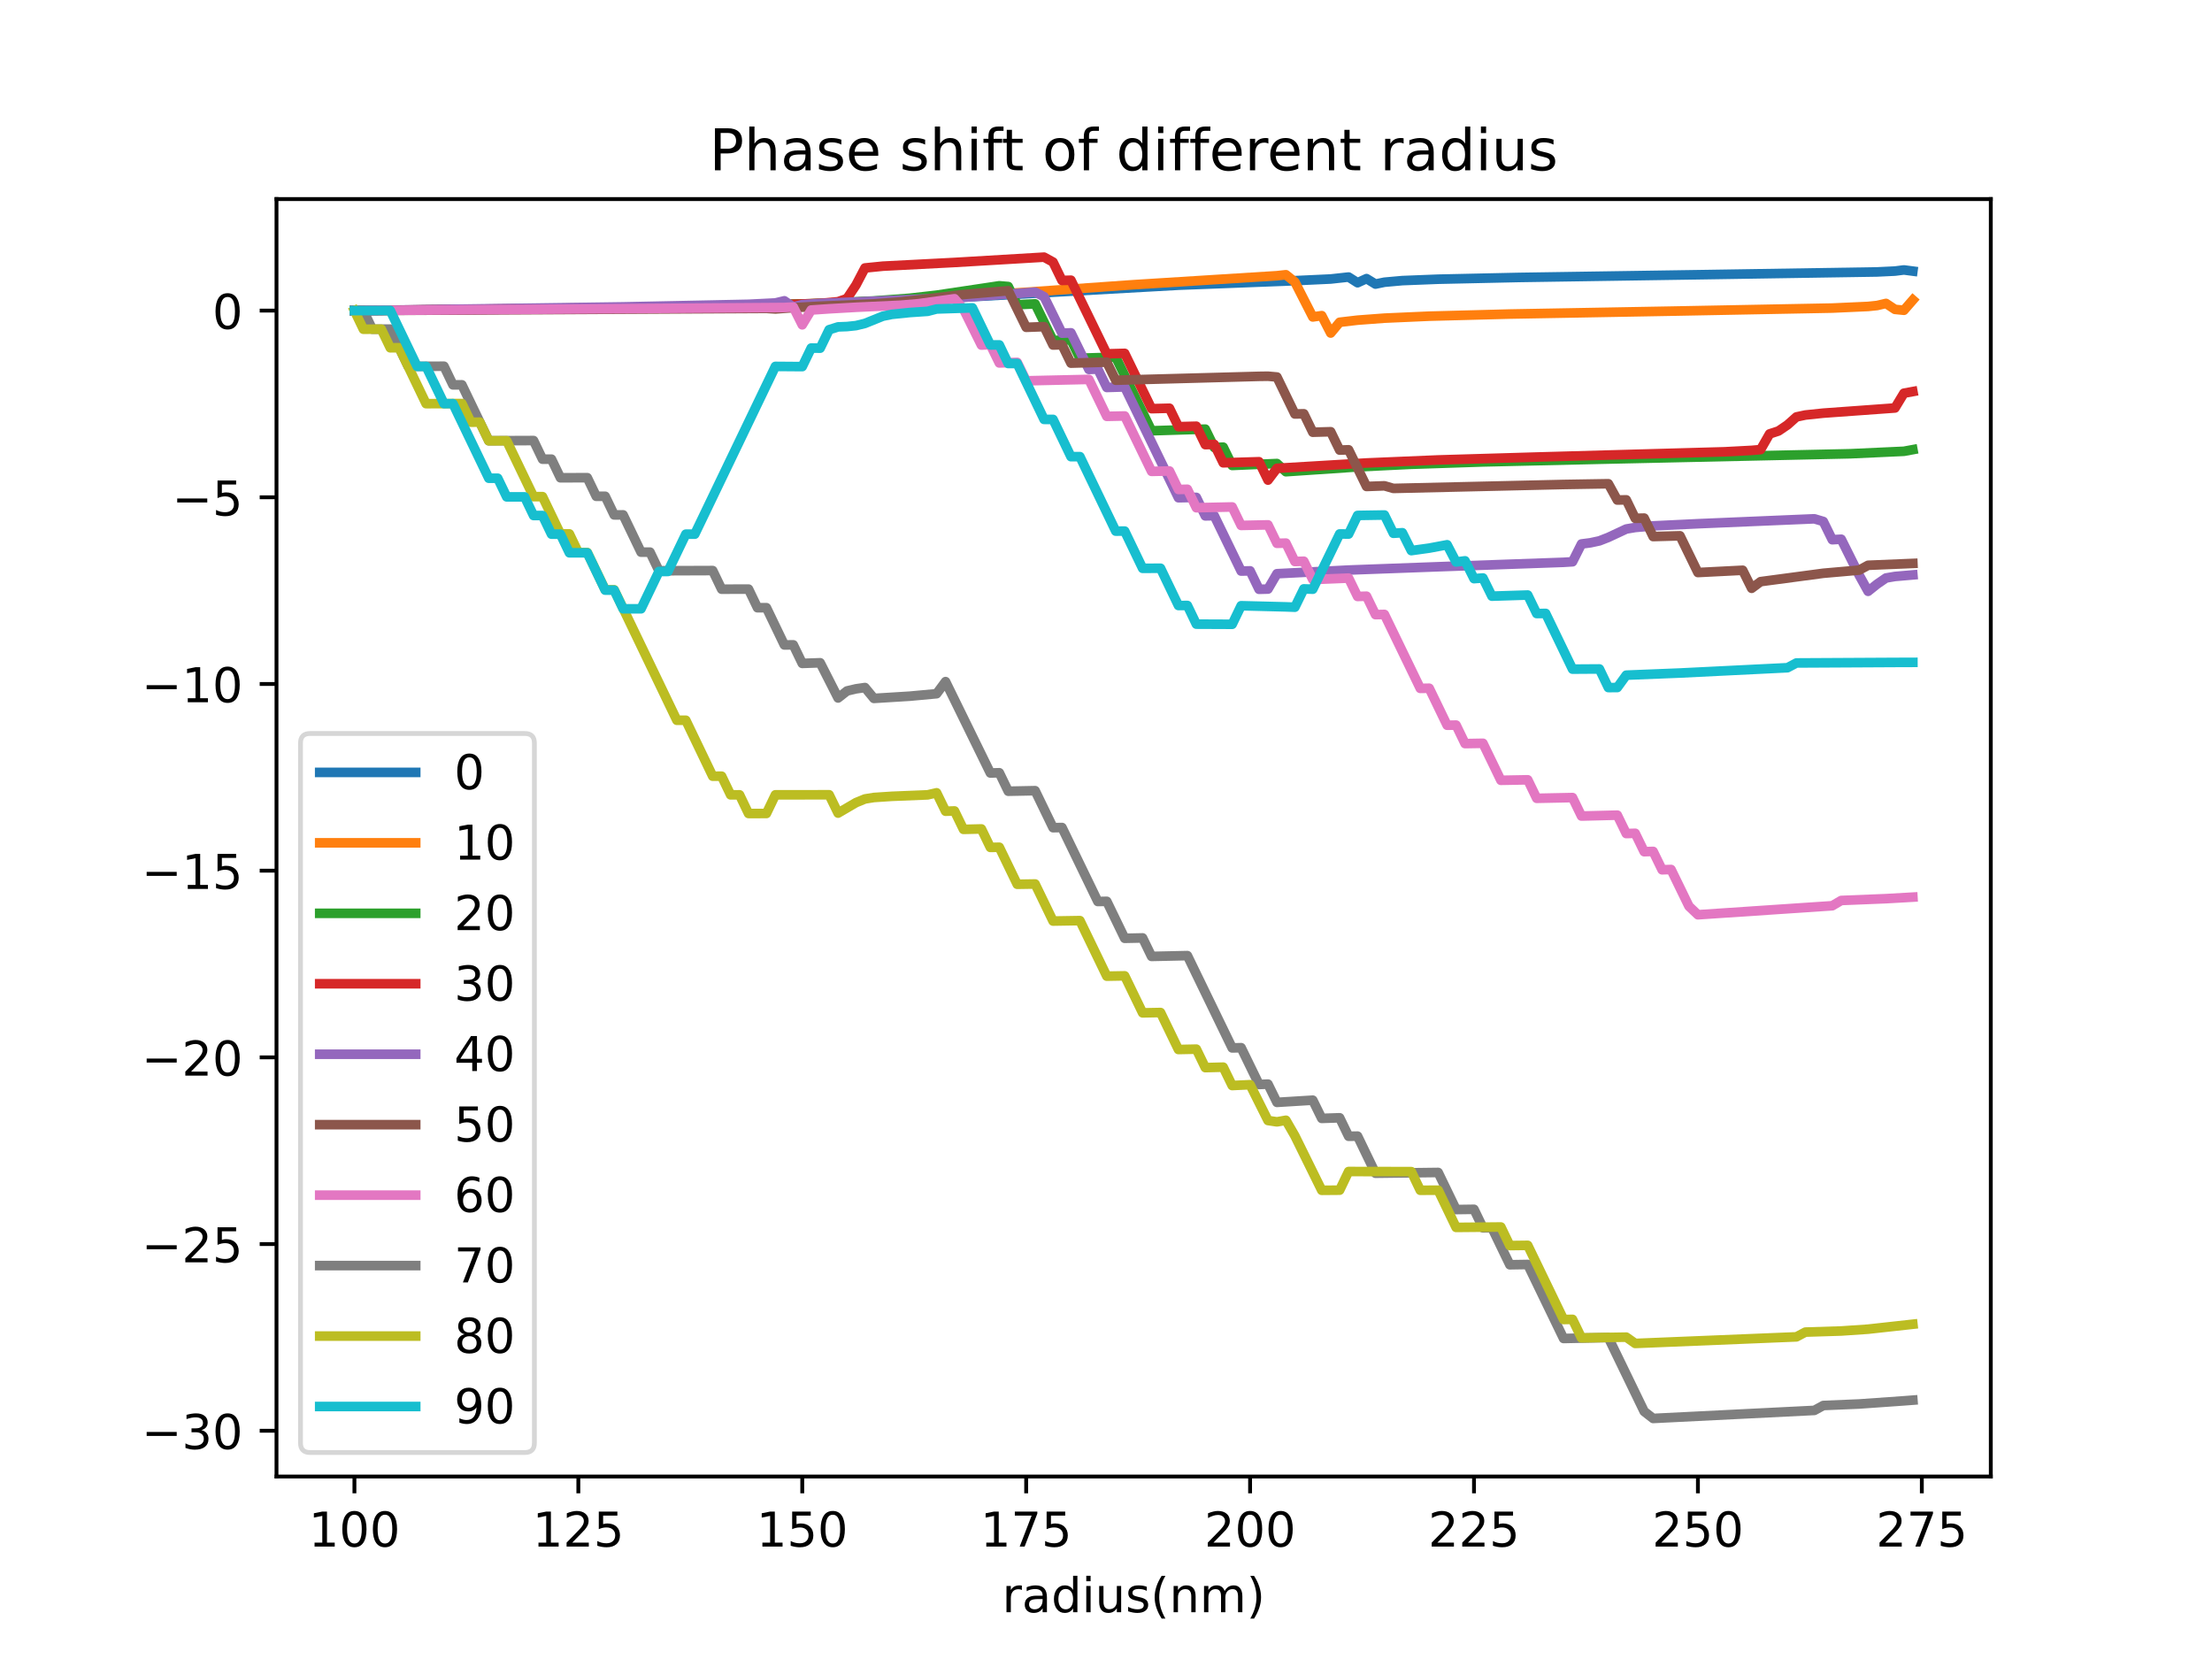 <?xml version="1.0" encoding="utf-8" standalone="no"?>
<!DOCTYPE svg PUBLIC "-//W3C//DTD SVG 1.1//EN"
  "http://www.w3.org/Graphics/SVG/1.1/DTD/svg11.dtd">
<!-- Created with matplotlib (https://matplotlib.org/) -->
<svg height="345.6pt" version="1.1" viewBox="0 0 460.8 345.6" width="460.8pt" xmlns="http://www.w3.org/2000/svg" xmlns:xlink="http://www.w3.org/1999/xlink">
 <defs>
  <style type="text/css">*{stroke-linecap:butt;stroke-linejoin:round;}</style>
 </defs>
 <g id="figure_1">
  <g id="patch_1">
   <path d="M 0 345.6 
L 460.8 345.6 
L 460.8 0 
L 0 0 
z
" style="fill:#ffffff;"/>
  </g>
  <g id="axes_1">
   <g id="patch_2">
    <path d="M 57.6 307.584 
L 414.72 307.584 
L 414.72 41.472 
L 57.6 41.472 
z
" style="fill:#ffffff;"/>
   </g>
   <g id="matplotlib.axis_1">
    <g id="xtick_1">
     <g id="line2d_1">
      <defs>
       <path d="M 0 0 
L 0 3.5 
" id="m584345e422" style="stroke:#000000;stroke-width:0.8;"/>
      </defs>
      <g>
       <use style="stroke:#000000;stroke-width:0.8;" x="73.833" xlink:href="#m584345e422" y="307.584"/>
      </g>
     </g>
     <g id="text_1">
      <!-- 100 -->
      <g transform="translate(64.289 322.182)scale(0.1 -0.1)">
       <defs>
        <path d="M 12.406 8.297 
L 28.516 8.297 
L 28.516 63.922 
L 10.984 60.406 
L 10.984 69.391 
L 28.422 72.906 
L 38.281 72.906 
L 38.281 8.297 
L 54.391 8.297 
L 54.391 0 
L 12.406 0 
z
" id="DejaVuSans-49"/>
        <path d="M 31.781 66.406 
Q 24.172 66.406 20.328 58.906 
Q 16.5 51.422 16.5 36.375 
Q 16.5 21.391 20.328 13.891 
Q 24.172 6.391 31.781 6.391 
Q 39.453 6.391 43.281 13.891 
Q 47.125 21.391 47.125 36.375 
Q 47.125 51.422 43.281 58.906 
Q 39.453 66.406 31.781 66.406 
z
M 31.781 74.219 
Q 44.047 74.219 50.516 64.516 
Q 56.984 54.828 56.984 36.375 
Q 56.984 17.969 50.516 8.266 
Q 44.047 -1.422 31.781 -1.422 
Q 19.531 -1.422 13.062 8.266 
Q 6.594 17.969 6.594 36.375 
Q 6.594 54.828 13.062 64.516 
Q 19.531 74.219 31.781 74.219 
z
" id="DejaVuSans-48"/>
       </defs>
       <use xlink:href="#DejaVuSans-49"/>
       <use x="63.623" xlink:href="#DejaVuSans-48"/>
       <use x="127.246" xlink:href="#DejaVuSans-48"/>
      </g>
     </g>
    </g>
    <g id="xtick_2">
     <g id="line2d_2">
      <g>
       <use style="stroke:#000000;stroke-width:0.8;" x="120.478" xlink:href="#m584345e422" y="307.584"/>
      </g>
     </g>
     <g id="text_2">
      <!-- 125 -->
      <g transform="translate(110.935 322.182)scale(0.1 -0.1)">
       <defs>
        <path d="M 19.188 8.297 
L 53.609 8.297 
L 53.609 0 
L 7.328 0 
L 7.328 8.297 
Q 12.938 14.109 22.625 23.891 
Q 32.328 33.688 34.812 36.531 
Q 39.547 41.844 41.422 45.531 
Q 43.312 49.219 43.312 52.781 
Q 43.312 58.594 39.234 62.25 
Q 35.156 65.922 28.609 65.922 
Q 23.969 65.922 18.812 64.312 
Q 13.672 62.703 7.812 59.422 
L 7.812 69.391 
Q 13.766 71.781 18.938 73 
Q 24.125 74.219 28.422 74.219 
Q 39.75 74.219 46.484 68.547 
Q 53.219 62.891 53.219 53.422 
Q 53.219 48.922 51.531 44.891 
Q 49.859 40.875 45.406 35.406 
Q 44.188 33.984 37.641 27.219 
Q 31.109 20.453 19.188 8.297 
z
" id="DejaVuSans-50"/>
        <path d="M 10.797 72.906 
L 49.516 72.906 
L 49.516 64.594 
L 19.828 64.594 
L 19.828 46.734 
Q 21.969 47.469 24.109 47.828 
Q 26.266 48.188 28.422 48.188 
Q 40.625 48.188 47.75 41.5 
Q 54.891 34.812 54.891 23.391 
Q 54.891 11.625 47.562 5.094 
Q 40.234 -1.422 26.906 -1.422 
Q 22.312 -1.422 17.547 -0.641 
Q 12.797 0.141 7.719 1.703 
L 7.719 11.625 
Q 12.109 9.234 16.797 8.062 
Q 21.484 6.891 26.703 6.891 
Q 35.156 6.891 40.078 11.328 
Q 45.016 15.766 45.016 23.391 
Q 45.016 31 40.078 35.438 
Q 35.156 39.891 26.703 39.891 
Q 22.75 39.891 18.812 39.016 
Q 14.891 38.141 10.797 36.281 
z
" id="DejaVuSans-53"/>
       </defs>
       <use xlink:href="#DejaVuSans-49"/>
       <use x="63.623" xlink:href="#DejaVuSans-50"/>
       <use x="127.246" xlink:href="#DejaVuSans-53"/>
      </g>
     </g>
    </g>
    <g id="xtick_3">
     <g id="line2d_3">
      <g>
       <use style="stroke:#000000;stroke-width:0.8;" x="167.124" xlink:href="#m584345e422" y="307.584"/>
      </g>
     </g>
     <g id="text_3">
      <!-- 150 -->
      <g transform="translate(157.581 322.182)scale(0.1 -0.1)">
       <use xlink:href="#DejaVuSans-49"/>
       <use x="63.623" xlink:href="#DejaVuSans-53"/>
       <use x="127.246" xlink:href="#DejaVuSans-48"/>
      </g>
     </g>
    </g>
    <g id="xtick_4">
     <g id="line2d_4">
      <g>
       <use style="stroke:#000000;stroke-width:0.8;" x="213.77" xlink:href="#m584345e422" y="307.584"/>
      </g>
     </g>
     <g id="text_4">
      <!-- 175 -->
      <g transform="translate(204.226 322.182)scale(0.1 -0.1)">
       <defs>
        <path d="M 8.203 72.906 
L 55.078 72.906 
L 55.078 68.703 
L 28.609 0 
L 18.312 0 
L 43.219 64.594 
L 8.203 64.594 
z
" id="DejaVuSans-55"/>
       </defs>
       <use xlink:href="#DejaVuSans-49"/>
       <use x="63.623" xlink:href="#DejaVuSans-55"/>
       <use x="127.246" xlink:href="#DejaVuSans-53"/>
      </g>
     </g>
    </g>
    <g id="xtick_5">
     <g id="line2d_5">
      <g>
       <use style="stroke:#000000;stroke-width:0.8;" x="260.416" xlink:href="#m584345e422" y="307.584"/>
      </g>
     </g>
     <g id="text_5">
      <!-- 200 -->
      <g transform="translate(250.872 322.182)scale(0.1 -0.1)">
       <use xlink:href="#DejaVuSans-50"/>
       <use x="63.623" xlink:href="#DejaVuSans-48"/>
       <use x="127.246" xlink:href="#DejaVuSans-48"/>
      </g>
     </g>
    </g>
    <g id="xtick_6">
     <g id="line2d_6">
      <g>
       <use style="stroke:#000000;stroke-width:0.8;" x="307.062" xlink:href="#m584345e422" y="307.584"/>
      </g>
     </g>
     <g id="text_6">
      <!-- 225 -->
      <g transform="translate(297.518 322.182)scale(0.1 -0.1)">
       <use xlink:href="#DejaVuSans-50"/>
       <use x="63.623" xlink:href="#DejaVuSans-50"/>
       <use x="127.246" xlink:href="#DejaVuSans-53"/>
      </g>
     </g>
    </g>
    <g id="xtick_7">
     <g id="line2d_7">
      <g>
       <use style="stroke:#000000;stroke-width:0.8;" x="353.707" xlink:href="#m584345e422" y="307.584"/>
      </g>
     </g>
     <g id="text_7">
      <!-- 250 -->
      <g transform="translate(344.164 322.182)scale(0.1 -0.1)">
       <use xlink:href="#DejaVuSans-50"/>
       <use x="63.623" xlink:href="#DejaVuSans-53"/>
       <use x="127.246" xlink:href="#DejaVuSans-48"/>
      </g>
     </g>
    </g>
    <g id="xtick_8">
     <g id="line2d_8">
      <g>
       <use style="stroke:#000000;stroke-width:0.8;" x="400.353" xlink:href="#m584345e422" y="307.584"/>
      </g>
     </g>
     <g id="text_8">
      <!-- 275 -->
      <g transform="translate(390.809 322.182)scale(0.1 -0.1)">
       <use xlink:href="#DejaVuSans-50"/>
       <use x="63.623" xlink:href="#DejaVuSans-55"/>
       <use x="127.246" xlink:href="#DejaVuSans-53"/>
      </g>
     </g>
    </g>
    <g id="text_9">
     <!-- radius(nm) -->
     <g transform="translate(208.763 335.861)scale(0.1 -0.1)">
      <defs>
       <path d="M 41.109 46.297 
Q 39.594 47.172 37.812 47.578 
Q 36.031 48 33.891 48 
Q 26.266 48 22.188 43.047 
Q 18.109 38.094 18.109 28.812 
L 18.109 0 
L 9.078 0 
L 9.078 54.688 
L 18.109 54.688 
L 18.109 46.188 
Q 20.953 51.172 25.484 53.578 
Q 30.031 56 36.531 56 
Q 37.453 56 38.578 55.875 
Q 39.703 55.766 41.062 55.516 
z
" id="DejaVuSans-114"/>
       <path d="M 34.281 27.484 
Q 23.391 27.484 19.188 25 
Q 14.984 22.516 14.984 16.5 
Q 14.984 11.719 18.141 8.906 
Q 21.297 6.109 26.703 6.109 
Q 34.188 6.109 38.703 11.406 
Q 43.219 16.703 43.219 25.484 
L 43.219 27.484 
z
M 52.203 31.203 
L 52.203 0 
L 43.219 0 
L 43.219 8.297 
Q 40.141 3.328 35.547 0.953 
Q 30.953 -1.422 24.312 -1.422 
Q 15.922 -1.422 10.953 3.297 
Q 6 8.016 6 15.922 
Q 6 25.141 12.172 29.828 
Q 18.359 34.516 30.609 34.516 
L 43.219 34.516 
L 43.219 35.406 
Q 43.219 41.609 39.141 45 
Q 35.062 48.391 27.688 48.391 
Q 23 48.391 18.547 47.266 
Q 14.109 46.141 10.016 43.891 
L 10.016 52.203 
Q 14.938 54.109 19.578 55.047 
Q 24.219 56 28.609 56 
Q 40.484 56 46.344 49.844 
Q 52.203 43.703 52.203 31.203 
z
" id="DejaVuSans-97"/>
       <path d="M 45.406 46.391 
L 45.406 75.984 
L 54.391 75.984 
L 54.391 0 
L 45.406 0 
L 45.406 8.203 
Q 42.578 3.328 38.25 0.953 
Q 33.938 -1.422 27.875 -1.422 
Q 17.969 -1.422 11.734 6.484 
Q 5.516 14.406 5.516 27.297 
Q 5.516 40.188 11.734 48.094 
Q 17.969 56 27.875 56 
Q 33.938 56 38.25 53.625 
Q 42.578 51.266 45.406 46.391 
z
M 14.797 27.297 
Q 14.797 17.391 18.875 11.75 
Q 22.953 6.109 30.078 6.109 
Q 37.203 6.109 41.297 11.75 
Q 45.406 17.391 45.406 27.297 
Q 45.406 37.203 41.297 42.844 
Q 37.203 48.484 30.078 48.484 
Q 22.953 48.484 18.875 42.844 
Q 14.797 37.203 14.797 27.297 
z
" id="DejaVuSans-100"/>
       <path d="M 9.422 54.688 
L 18.406 54.688 
L 18.406 0 
L 9.422 0 
z
M 9.422 75.984 
L 18.406 75.984 
L 18.406 64.594 
L 9.422 64.594 
z
" id="DejaVuSans-105"/>
       <path d="M 8.5 21.578 
L 8.5 54.688 
L 17.484 54.688 
L 17.484 21.922 
Q 17.484 14.156 20.5 10.266 
Q 23.531 6.391 29.594 6.391 
Q 36.859 6.391 41.078 11.031 
Q 45.312 15.672 45.312 23.688 
L 45.312 54.688 
L 54.297 54.688 
L 54.297 0 
L 45.312 0 
L 45.312 8.406 
Q 42.047 3.422 37.719 1 
Q 33.406 -1.422 27.688 -1.422 
Q 18.266 -1.422 13.375 4.438 
Q 8.5 10.297 8.5 21.578 
z
M 31.109 56 
z
" id="DejaVuSans-117"/>
       <path d="M 44.281 53.078 
L 44.281 44.578 
Q 40.484 46.531 36.375 47.5 
Q 32.281 48.484 27.875 48.484 
Q 21.188 48.484 17.844 46.438 
Q 14.5 44.391 14.5 40.281 
Q 14.5 37.156 16.891 35.375 
Q 19.281 33.594 26.516 31.984 
L 29.594 31.297 
Q 39.156 29.25 43.188 25.516 
Q 47.219 21.781 47.219 15.094 
Q 47.219 7.469 41.188 3.016 
Q 35.156 -1.422 24.609 -1.422 
Q 20.219 -1.422 15.453 -0.562 
Q 10.688 0.297 5.422 2 
L 5.422 11.281 
Q 10.406 8.688 15.234 7.391 
Q 20.062 6.109 24.812 6.109 
Q 31.156 6.109 34.562 8.281 
Q 37.984 10.453 37.984 14.406 
Q 37.984 18.062 35.516 20.016 
Q 33.062 21.969 24.703 23.781 
L 21.578 24.516 
Q 13.234 26.266 9.516 29.906 
Q 5.812 33.547 5.812 39.891 
Q 5.812 47.609 11.281 51.797 
Q 16.75 56 26.812 56 
Q 31.781 56 36.172 55.266 
Q 40.578 54.547 44.281 53.078 
z
" id="DejaVuSans-115"/>
       <path d="M 31 75.875 
Q 24.469 64.656 21.281 53.656 
Q 18.109 42.672 18.109 31.391 
Q 18.109 20.125 21.312 9.062 
Q 24.516 -2 31 -13.188 
L 23.188 -13.188 
Q 15.875 -1.703 12.234 9.375 
Q 8.594 20.453 8.594 31.391 
Q 8.594 42.281 12.203 53.312 
Q 15.828 64.359 23.188 75.875 
z
" id="DejaVuSans-40"/>
       <path d="M 54.891 33.016 
L 54.891 0 
L 45.906 0 
L 45.906 32.719 
Q 45.906 40.484 42.875 44.328 
Q 39.844 48.188 33.797 48.188 
Q 26.516 48.188 22.312 43.547 
Q 18.109 38.922 18.109 30.906 
L 18.109 0 
L 9.078 0 
L 9.078 54.688 
L 18.109 54.688 
L 18.109 46.188 
Q 21.344 51.125 25.703 53.562 
Q 30.078 56 35.797 56 
Q 45.219 56 50.047 50.172 
Q 54.891 44.344 54.891 33.016 
z
" id="DejaVuSans-110"/>
       <path d="M 52 44.188 
Q 55.375 50.25 60.062 53.125 
Q 64.75 56 71.094 56 
Q 79.641 56 84.281 50.016 
Q 88.922 44.047 88.922 33.016 
L 88.922 0 
L 79.891 0 
L 79.891 32.719 
Q 79.891 40.578 77.094 44.375 
Q 74.312 48.188 68.609 48.188 
Q 61.625 48.188 57.562 43.547 
Q 53.516 38.922 53.516 30.906 
L 53.516 0 
L 44.484 0 
L 44.484 32.719 
Q 44.484 40.625 41.703 44.406 
Q 38.922 48.188 33.109 48.188 
Q 26.219 48.188 22.156 43.531 
Q 18.109 38.875 18.109 30.906 
L 18.109 0 
L 9.078 0 
L 9.078 54.688 
L 18.109 54.688 
L 18.109 46.188 
Q 21.188 51.219 25.484 53.609 
Q 29.781 56 35.688 56 
Q 41.656 56 45.828 52.969 
Q 50 49.953 52 44.188 
z
" id="DejaVuSans-109"/>
       <path d="M 8.016 75.875 
L 15.828 75.875 
Q 23.141 64.359 26.781 53.312 
Q 30.422 42.281 30.422 31.391 
Q 30.422 20.453 26.781 9.375 
Q 23.141 -1.703 15.828 -13.188 
L 8.016 -13.188 
Q 14.5 -2 17.703 9.062 
Q 20.906 20.125 20.906 31.391 
Q 20.906 42.672 17.703 53.656 
Q 14.5 64.656 8.016 75.875 
z
" id="DejaVuSans-41"/>
      </defs>
      <use xlink:href="#DejaVuSans-114"/>
      <use x="41.113" xlink:href="#DejaVuSans-97"/>
      <use x="102.393" xlink:href="#DejaVuSans-100"/>
      <use x="165.869" xlink:href="#DejaVuSans-105"/>
      <use x="193.652" xlink:href="#DejaVuSans-117"/>
      <use x="257.031" xlink:href="#DejaVuSans-115"/>
      <use x="309.131" xlink:href="#DejaVuSans-40"/>
      <use x="348.145" xlink:href="#DejaVuSans-110"/>
      <use x="411.523" xlink:href="#DejaVuSans-109"/>
      <use x="508.936" xlink:href="#DejaVuSans-41"/>
     </g>
    </g>
   </g>
   <g id="matplotlib.axis_2">
    <g id="ytick_1">
     <g id="line2d_9">
      <defs>
       <path d="M 0 0 
L -3.5 0 
" id="ma5a19af239" style="stroke:#000000;stroke-width:0.8;"/>
      </defs>
      <g>
       <use style="stroke:#000000;stroke-width:0.8;" x="57.6" xlink:href="#ma5a19af239" y="298.052"/>
      </g>
     </g>
     <g id="text_10">
      <!-- −30 -->
      <g transform="translate(29.495 301.851)scale(0.1 -0.1)">
       <defs>
        <path d="M 10.594 35.5 
L 73.188 35.5 
L 73.188 27.203 
L 10.594 27.203 
z
" id="DejaVuSans-8722"/>
        <path d="M 40.578 39.312 
Q 47.656 37.797 51.625 33 
Q 55.609 28.219 55.609 21.188 
Q 55.609 10.406 48.188 4.484 
Q 40.766 -1.422 27.094 -1.422 
Q 22.516 -1.422 17.656 -0.516 
Q 12.797 0.391 7.625 2.203 
L 7.625 11.719 
Q 11.719 9.328 16.594 8.109 
Q 21.484 6.891 26.812 6.891 
Q 36.078 6.891 40.938 10.547 
Q 45.797 14.203 45.797 21.188 
Q 45.797 27.641 41.281 31.266 
Q 36.766 34.906 28.719 34.906 
L 20.219 34.906 
L 20.219 43.016 
L 29.109 43.016 
Q 36.375 43.016 40.234 45.922 
Q 44.094 48.828 44.094 54.297 
Q 44.094 59.906 40.109 62.906 
Q 36.141 65.922 28.719 65.922 
Q 24.656 65.922 20.016 65.031 
Q 15.375 64.156 9.812 62.312 
L 9.812 71.094 
Q 15.438 72.656 20.344 73.438 
Q 25.25 74.219 29.594 74.219 
Q 40.828 74.219 47.359 69.109 
Q 53.906 64.016 53.906 55.328 
Q 53.906 49.266 50.438 45.094 
Q 46.969 40.922 40.578 39.312 
z
" id="DejaVuSans-51"/>
       </defs>
       <use xlink:href="#DejaVuSans-8722"/>
       <use x="83.789" xlink:href="#DejaVuSans-51"/>
       <use x="147.412" xlink:href="#DejaVuSans-48"/>
      </g>
     </g>
    </g>
    <g id="ytick_2">
     <g id="line2d_10">
      <g>
       <use style="stroke:#000000;stroke-width:0.8;" x="57.6" xlink:href="#ma5a19af239" y="259.161"/>
      </g>
     </g>
     <g id="text_11">
      <!-- −25 -->
      <g transform="translate(29.495 262.96)scale(0.1 -0.1)">
       <use xlink:href="#DejaVuSans-8722"/>
       <use x="83.789" xlink:href="#DejaVuSans-50"/>
       <use x="147.412" xlink:href="#DejaVuSans-53"/>
      </g>
     </g>
    </g>
    <g id="ytick_3">
     <g id="line2d_11">
      <g>
       <use style="stroke:#000000;stroke-width:0.8;" x="57.6" xlink:href="#ma5a19af239" y="220.269"/>
      </g>
     </g>
     <g id="text_12">
      <!-- −20 -->
      <g transform="translate(29.495 224.068)scale(0.1 -0.1)">
       <use xlink:href="#DejaVuSans-8722"/>
       <use x="83.789" xlink:href="#DejaVuSans-50"/>
       <use x="147.412" xlink:href="#DejaVuSans-48"/>
      </g>
     </g>
    </g>
    <g id="ytick_4">
     <g id="line2d_12">
      <g>
       <use style="stroke:#000000;stroke-width:0.8;" x="57.6" xlink:href="#ma5a19af239" y="181.378"/>
      </g>
     </g>
     <g id="text_13">
      <!-- −15 -->
      <g transform="translate(29.495 185.177)scale(0.1 -0.1)">
       <use xlink:href="#DejaVuSans-8722"/>
       <use x="83.789" xlink:href="#DejaVuSans-49"/>
       <use x="147.412" xlink:href="#DejaVuSans-53"/>
      </g>
     </g>
    </g>
    <g id="ytick_5">
     <g id="line2d_13">
      <g>
       <use style="stroke:#000000;stroke-width:0.8;" x="57.6" xlink:href="#ma5a19af239" y="142.486"/>
      </g>
     </g>
     <g id="text_14">
      <!-- −10 -->
      <g transform="translate(29.495 146.286)scale(0.1 -0.1)">
       <use xlink:href="#DejaVuSans-8722"/>
       <use x="83.789" xlink:href="#DejaVuSans-49"/>
       <use x="147.412" xlink:href="#DejaVuSans-48"/>
      </g>
     </g>
    </g>
    <g id="ytick_6">
     <g id="line2d_14">
      <g>
       <use style="stroke:#000000;stroke-width:0.8;" x="57.6" xlink:href="#ma5a19af239" y="103.595"/>
      </g>
     </g>
     <g id="text_15">
      <!-- −5 -->
      <g transform="translate(35.858 107.394)scale(0.1 -0.1)">
       <use xlink:href="#DejaVuSans-8722"/>
       <use x="83.789" xlink:href="#DejaVuSans-53"/>
      </g>
     </g>
    </g>
    <g id="ytick_7">
     <g id="line2d_15">
      <g>
       <use style="stroke:#000000;stroke-width:0.8;" x="57.6" xlink:href="#ma5a19af239" y="64.704"/>
      </g>
     </g>
     <g id="text_16">
      <!-- 0 -->
      <g transform="translate(44.237 68.503)scale(0.1 -0.1)">
       <use xlink:href="#DejaVuSans-48"/>
      </g>
     </g>
    </g>
   </g>
   <g id="line2d_16">
    <path clip-path="url(#p2e8da76560)" d="M 73.833 64.704 
L 114.881 64.339 
L 146.6 63.848 
L 168.99 63.294 
L 185.783 62.67 
L 202.575 61.809 
L 245.489 59.413 
L 267.879 58.555 
L 277.208 58.121 
L 280.94 57.712 
L 282.806 58.901 
L 284.672 58.04 
L 286.537 59.179 
L 288.403 58.79 
L 292.135 58.456 
L 299.598 58.163 
L 316.391 57.797 
L 355.573 57.205 
L 391.024 56.649 
L 394.756 56.47 
L 396.621 56.234 
L 398.487 56.479 
L 398.487 56.479 
" style="fill:none;stroke:#1f77b4;stroke-linecap:square;stroke-width:2;"/>
   </g>
   <g id="line2d_17">
    <path clip-path="url(#p2e8da76560)" d="M 73.833 64.704 
L 114.881 64.335 
L 146.6 63.847 
L 168.99 63.289 
L 183.917 62.719 
L 196.978 62.027 
L 211.904 61.01 
L 236.16 59.306 
L 266.013 57.437 
L 267.879 57.233 
L 269.745 58.735 
L 273.477 66.026 
L 275.342 65.751 
L 277.208 69.38 
L 279.074 67.132 
L 282.806 66.696 
L 288.403 66.277 
L 297.732 65.865 
L 314.525 65.421 
L 348.11 64.817 
L 381.695 64.177 
L 389.158 63.839 
L 391.024 63.646 
L 392.89 63.209 
L 394.756 64.449 
L 396.621 64.633 
L 398.487 62.492 
L 398.487 62.492 
" style="fill:none;stroke:#ff7f0e;stroke-linecap:square;stroke-width:2;"/>
   </g>
   <g id="line2d_18">
    <path clip-path="url(#p2e8da76560)" d="M 73.833 64.704 
L 120.478 64.248 
L 152.198 63.732 
L 170.856 63.213 
L 182.051 62.688 
L 189.514 62.127 
L 195.112 61.488 
L 208.173 59.534 
L 210.038 59.69 
L 211.904 63.474 
L 215.636 63.296 
L 219.368 70.925 
L 223.099 70.794 
L 224.965 74.622 
L 232.428 74.397 
L 239.892 89.74 
L 251.087 89.394 
L 252.952 93.218 
L 254.818 93.15 
L 256.684 96.967 
L 266.013 96.561 
L 267.879 98.268 
L 282.806 97.259 
L 294.001 96.718 
L 308.927 96.225 
L 333.183 95.67 
L 385.426 94.525 
L 396.621 94.011 
L 398.487 93.667 
L 398.487 93.667 
" style="fill:none;stroke:#2ca02c;stroke-linecap:square;stroke-width:2;"/>
   </g>
   <g id="line2d_19">
    <path clip-path="url(#p2e8da76560)" d="M 73.833 64.704 
L 129.808 64.074 
L 159.661 63.562 
L 170.856 63.194 
L 174.588 62.847 
L 176.453 62.189 
L 178.319 59.38 
L 180.185 55.822 
L 183.917 55.448 
L 198.843 54.676 
L 217.502 53.568 
L 219.368 54.595 
L 221.233 58.426 
L 223.099 58.369 
L 230.563 73.71 
L 234.294 73.61 
L 239.892 85.135 
L 243.623 85.041 
L 245.489 88.883 
L 249.221 88.787 
L 251.087 92.627 
L 252.952 92.575 
L 254.818 96.412 
L 262.282 96.185 
L 264.147 100.015 
L 266.013 97.557 
L 284.672 96.444 
L 299.598 95.815 
L 320.122 95.209 
L 359.305 94.117 
L 364.902 93.82 
L 366.768 93.658 
L 368.634 90.393 
L 370.5 89.781 
L 372.366 88.514 
L 374.231 86.852 
L 376.097 86.456 
L 379.829 86.066 
L 394.756 84.988 
L 396.621 81.911 
L 398.487 81.569 
L 398.487 81.569 
" style="fill:none;stroke:#d62728;stroke-linecap:square;stroke-width:2;"/>
   </g>
   <g id="line2d_20">
    <path clip-path="url(#p2e8da76560)" d="M 73.833 64.704 
L 129.808 63.927 
L 155.929 63.388 
L 161.527 63.107 
L 163.393 62.662 
L 165.258 63.943 
L 167.124 63.456 
L 170.856 63.219 
L 200.709 61.919 
L 213.77 60.994 
L 215.636 60.848 
L 217.502 61.81 
L 221.233 69.412 
L 223.099 69.33 
L 226.831 76.957 
L 228.697 76.889 
L 230.563 80.716 
L 234.294 80.605 
L 245.489 103.691 
L 249.221 103.616 
L 251.087 107.467 
L 252.952 107.427 
L 258.55 118.965 
L 260.416 118.919 
L 262.282 122.761 
L 264.147 122.713 
L 266.013 119.514 
L 280.94 118.751 
L 299.598 118.064 
L 325.72 117.141 
L 327.586 117.026 
L 329.452 113.317 
L 331.317 113.074 
L 333.183 112.673 
L 335.049 111.945 
L 338.781 110.201 
L 340.647 109.885 
L 344.378 109.549 
L 353.707 109.103 
L 377.963 108.077 
L 379.829 108.632 
L 381.695 112.432 
L 383.561 112.331 
L 387.292 119.81 
L 389.158 123.181 
L 391.024 121.686 
L 392.89 120.405 
L 394.756 120.087 
L 398.487 119.765 
L 398.487 119.765 
" style="fill:none;stroke:#9467bd;stroke-linecap:square;stroke-width:2;"/>
   </g>
   <g id="line2d_21">
    <path clip-path="url(#p2e8da76560)" d="M 73.833 64.704 
L 159.661 64.246 
L 161.527 64.361 
L 165.258 64.092 
L 170.856 63.788 
L 182.051 63.304 
L 187.648 62.887 
L 193.246 62.252 
L 200.709 61.358 
L 210.038 60.569 
L 213.77 68.185 
L 217.502 68.049 
L 219.368 71.876 
L 221.233 71.818 
L 223.099 75.651 
L 230.563 75.442 
L 232.428 79.208 
L 262.282 78.399 
L 264.147 78.373 
L 266.013 78.538 
L 269.745 86.24 
L 271.611 86.198 
L 273.477 90.041 
L 277.208 89.936 
L 279.074 93.765 
L 280.94 93.7 
L 284.672 101.34 
L 288.403 101.205 
L 290.269 101.746 
L 325.72 100.925 
L 335.049 100.772 
L 336.915 104.167 
L 338.781 104.127 
L 340.647 107.975 
L 342.512 107.931 
L 344.378 111.775 
L 349.976 111.618 
L 353.707 119.268 
L 363.036 118.796 
L 364.902 122.554 
L 366.768 121.165 
L 379.829 119.422 
L 387.292 118.768 
L 389.158 117.759 
L 398.487 117.371 
L 398.487 117.371 
" style="fill:none;stroke:#8c564b;stroke-linecap:square;stroke-width:2;"/>
   </g>
   <g id="line2d_22">
    <path clip-path="url(#p2e8da76560)" d="M 73.833 64.704 
L 163.393 64.058 
L 165.258 63.954 
L 167.124 67.669 
L 168.99 64.585 
L 172.722 64.332 
L 178.319 64.012 
L 187.648 63.583 
L 191.38 63.262 
L 198.843 62.232 
L 200.709 64.376 
L 204.441 71.888 
L 206.307 71.796 
L 208.173 75.61 
L 211.904 75.49 
L 213.77 79.329 
L 226.831 79.035 
L 230.563 86.734 
L 234.294 86.653 
L 239.892 98.198 
L 243.623 98.116 
L 245.489 101.963 
L 247.355 101.922 
L 249.221 105.769 
L 256.684 105.607 
L 258.55 109.457 
L 264.147 109.338 
L 266.013 113.184 
L 267.879 113.138 
L 269.745 116.974 
L 271.611 116.913 
L 273.477 120.732 
L 280.94 120.427 
L 282.806 124.254 
L 284.672 124.199 
L 286.537 128.04 
L 288.403 127.996 
L 295.867 143.404 
L 297.732 143.37 
L 301.464 151.082 
L 303.33 151.049 
L 305.196 154.905 
L 308.927 154.84 
L 312.659 162.552 
L 318.257 162.449 
L 320.122 166.303 
L 327.586 166.15 
L 329.452 169.997 
L 336.915 169.81 
L 338.781 173.646 
L 340.647 173.591 
L 342.512 177.423 
L 344.378 177.363 
L 346.244 181.192 
L 348.11 181.131 
L 351.842 188.791 
L 353.707 190.562 
L 381.695 188.685 
L 383.561 187.586 
L 392.89 187.208 
L 398.487 186.888 
L 398.487 186.888 
" style="fill:none;stroke:#e377c2;stroke-linecap:square;stroke-width:2;"/>
   </g>
   <g id="line2d_23">
    <path clip-path="url(#p2e8da76560)" d="M 73.833 64.704 
L 75.699 64.695 
L 77.564 68.576 
L 81.296 68.559 
L 85.028 76.321 
L 92.491 76.291 
L 94.357 80.173 
L 96.223 80.165 
L 101.82 91.811 
L 111.149 91.775 
L 113.015 95.657 
L 114.881 95.65 
L 116.747 99.532 
L 122.344 99.51 
L 124.21 103.392 
L 126.076 103.385 
L 127.942 107.267 
L 129.808 107.26 
L 133.539 115.024 
L 135.405 115.017 
L 137.271 118.899 
L 148.466 118.858 
L 150.332 122.74 
L 155.929 122.72 
L 157.795 126.603 
L 159.661 126.595 
L 163.393 134.353 
L 165.258 134.336 
L 167.124 138.199 
L 170.856 138.068 
L 174.588 145.402 
L 176.453 143.936 
L 178.319 143.497 
L 180.185 143.225 
L 182.051 145.489 
L 189.514 145.028 
L 195.112 144.513 
L 196.978 141.994 
L 206.307 161.029 
L 208.173 160.98 
L 210.038 164.826 
L 215.636 164.713 
L 219.368 172.421 
L 221.233 172.386 
L 228.697 187.8 
L 230.563 187.763 
L 234.294 195.465 
L 238.026 195.387 
L 239.892 199.236 
L 247.355 199.073 
L 256.684 218.302 
L 258.55 218.253 
L 262.282 225.915 
L 264.147 225.842 
L 266.013 229.644 
L 273.477 229.186 
L 275.342 232.981 
L 279.074 232.857 
L 280.94 236.706 
L 282.806 236.675 
L 286.537 244.405 
L 299.598 244.244 
L 303.33 251.972 
L 307.062 251.92 
L 308.927 255.782 
L 310.793 255.754 
L 314.525 263.474 
L 318.257 263.412 
L 325.72 278.83 
L 335.049 278.632 
L 342.512 294.03 
L 344.378 295.488 
L 377.963 293.811 
L 379.829 292.79 
L 387.292 292.476 
L 396.621 291.818 
L 398.487 291.675 
L 398.487 291.675 
" style="fill:none;stroke:#7f7f7f;stroke-linecap:square;stroke-width:2;"/>
   </g>
   <g id="line2d_24">
    <path clip-path="url(#p2e8da76560)" d="M 73.833 64.704 
L 75.699 68.585 
L 79.43 68.57 
L 81.296 72.452 
L 83.162 72.445 
L 88.759 84.092 
L 96.223 84.066 
L 98.089 87.949 
L 99.954 87.943 
L 101.82 91.826 
L 105.552 91.814 
L 111.149 103.464 
L 113.015 103.458 
L 116.747 111.225 
L 118.613 111.219 
L 120.478 115.102 
L 122.344 115.097 
L 126.076 122.864 
L 127.942 122.859 
L 141.003 150.047 
L 142.868 150.043 
L 148.466 161.698 
L 150.332 161.695 
L 152.198 165.581 
L 154.063 165.579 
L 155.929 169.466 
L 159.661 169.465 
L 161.527 165.576 
L 172.722 165.565 
L 174.588 169.384 
L 178.319 167.201 
L 180.185 166.434 
L 182.051 166.133 
L 185.783 165.886 
L 193.246 165.583 
L 195.112 165.156 
L 196.978 168.992 
L 198.843 168.937 
L 200.709 172.773 
L 204.441 172.681 
L 206.307 176.531 
L 208.173 176.496 
L 211.904 184.21 
L 215.636 184.151 
L 219.368 191.871 
L 224.965 191.78 
L 230.563 203.353 
L 234.294 203.286 
L 238.026 210.996 
L 241.757 210.926 
L 245.489 218.632 
L 249.221 218.556 
L 251.087 222.404 
L 254.818 222.308 
L 256.684 226.137 
L 260.416 225.962 
L 264.147 233.424 
L 266.013 233.702 
L 267.879 233.371 
L 269.745 236.615 
L 275.342 247.962 
L 279.074 247.933 
L 280.94 244.048 
L 294.001 244.07 
L 295.867 247.954 
L 299.598 247.936 
L 303.33 255.69 
L 312.659 255.606 
L 314.525 259.475 
L 318.257 259.429 
L 325.72 274.878 
L 327.586 274.848 
L 329.452 278.707 
L 338.781 278.551 
L 340.647 279.864 
L 374.231 278.492 
L 376.097 277.502 
L 383.561 277.269 
L 389.158 276.888 
L 398.487 275.859 
L 398.487 275.859 
" style="fill:none;stroke:#bcbd22;stroke-linecap:square;stroke-width:2;"/>
   </g>
   <g id="line2d_25">
    <path clip-path="url(#p2e8da76560)" d="M 73.833 64.704 
L 81.296 64.676 
L 86.894 76.326 
L 88.759 76.321 
L 92.491 84.089 
L 94.357 84.085 
L 101.82 99.626 
L 103.686 99.623 
L 105.552 103.509 
L 109.284 103.504 
L 111.149 107.391 
L 113.015 107.389 
L 114.881 111.276 
L 116.747 111.274 
L 118.613 115.162 
L 122.344 115.16 
L 126.076 122.937 
L 127.942 122.936 
L 129.808 126.825 
L 133.539 126.826 
L 137.271 119.05 
L 139.137 119.051 
L 142.868 111.277 
L 144.734 111.279 
L 161.527 76.329 
L 167.124 76.371 
L 168.99 72.504 
L 170.856 72.532 
L 172.722 68.684 
L 174.588 68.096 
L 176.453 68.027 
L 178.319 67.83 
L 180.185 67.374 
L 183.917 65.868 
L 185.783 65.49 
L 189.514 65.107 
L 193.246 64.854 
L 195.112 64.368 
L 202.575 64.131 
L 206.307 71.864 
L 208.173 71.851 
L 210.038 75.73 
L 211.904 75.723 
L 217.502 87.373 
L 219.368 87.367 
L 223.099 95.132 
L 224.965 95.124 
L 232.428 110.645 
L 234.294 110.635 
L 238.026 118.393 
L 241.757 118.374 
L 245.489 126.138 
L 247.355 126.133 
L 249.221 130.02 
L 256.684 130.051 
L 258.55 126.185 
L 267.879 126.422 
L 269.745 126.491 
L 271.611 122.673 
L 273.477 122.742 
L 279.074 111.23 
L 280.94 111.255 
L 282.806 107.375 
L 288.403 107.285 
L 290.269 111.094 
L 292.135 110.977 
L 294.001 114.703 
L 297.732 114.184 
L 301.464 113.486 
L 303.33 117.071 
L 305.196 116.831 
L 307.062 120.54 
L 308.927 120.405 
L 310.793 124.191 
L 318.257 123.957 
L 320.122 127.813 
L 321.988 127.785 
L 327.586 139.393 
L 333.183 139.355 
L 335.049 143.234 
L 336.915 143.224 
L 338.781 140.65 
L 349.976 140.203 
L 372.366 139.099 
L 374.231 138.107 
L 394.756 137.996 
L 398.487 137.983 
L 398.487 137.983 
" style="fill:none;stroke:#17becf;stroke-linecap:square;stroke-width:2;"/>
   </g>
   <g id="patch_3">
    <path d="M 57.6 307.584 
L 57.6 41.472 
" style="fill:none;stroke:#000000;stroke-linecap:square;stroke-linejoin:miter;stroke-width:0.8;"/>
   </g>
   <g id="patch_4">
    <path d="M 414.72 307.584 
L 414.72 41.472 
" style="fill:none;stroke:#000000;stroke-linecap:square;stroke-linejoin:miter;stroke-width:0.8;"/>
   </g>
   <g id="patch_5">
    <path d="M 57.6 307.584 
L 414.72 307.584 
" style="fill:none;stroke:#000000;stroke-linecap:square;stroke-linejoin:miter;stroke-width:0.8;"/>
   </g>
   <g id="patch_6">
    <path d="M 57.6 41.472 
L 414.72 41.472 
" style="fill:none;stroke:#000000;stroke-linecap:square;stroke-linejoin:miter;stroke-width:0.8;"/>
   </g>
   <g id="text_17">
    <!-- Phase shift of different radius -->
    <g transform="translate(147.762 35.472)scale(0.12 -0.12)">
     <defs>
      <path d="M 19.672 64.797 
L 19.672 37.406 
L 32.078 37.406 
Q 38.969 37.406 42.719 40.969 
Q 46.484 44.531 46.484 51.125 
Q 46.484 57.672 42.719 61.234 
Q 38.969 64.797 32.078 64.797 
z
M 9.812 72.906 
L 32.078 72.906 
Q 44.344 72.906 50.609 67.359 
Q 56.891 61.812 56.891 51.125 
Q 56.891 40.328 50.609 34.812 
Q 44.344 29.297 32.078 29.297 
L 19.672 29.297 
L 19.672 0 
L 9.812 0 
z
" id="DejaVuSans-80"/>
      <path d="M 54.891 33.016 
L 54.891 0 
L 45.906 0 
L 45.906 32.719 
Q 45.906 40.484 42.875 44.328 
Q 39.844 48.188 33.797 48.188 
Q 26.516 48.188 22.312 43.547 
Q 18.109 38.922 18.109 30.906 
L 18.109 0 
L 9.078 0 
L 9.078 75.984 
L 18.109 75.984 
L 18.109 46.188 
Q 21.344 51.125 25.703 53.562 
Q 30.078 56 35.797 56 
Q 45.219 56 50.047 50.172 
Q 54.891 44.344 54.891 33.016 
z
" id="DejaVuSans-104"/>
      <path d="M 56.203 29.594 
L 56.203 25.203 
L 14.891 25.203 
Q 15.484 15.922 20.484 11.062 
Q 25.484 6.203 34.422 6.203 
Q 39.594 6.203 44.453 7.469 
Q 49.312 8.734 54.109 11.281 
L 54.109 2.781 
Q 49.266 0.734 44.188 -0.344 
Q 39.109 -1.422 33.891 -1.422 
Q 20.797 -1.422 13.156 6.188 
Q 5.516 13.812 5.516 26.812 
Q 5.516 40.234 12.766 48.109 
Q 20.016 56 32.328 56 
Q 43.359 56 49.781 48.891 
Q 56.203 41.797 56.203 29.594 
z
M 47.219 32.234 
Q 47.125 39.594 43.094 43.984 
Q 39.062 48.391 32.422 48.391 
Q 24.906 48.391 20.391 44.141 
Q 15.875 39.891 15.188 32.172 
z
" id="DejaVuSans-101"/>
      <path id="DejaVuSans-32"/>
      <path d="M 37.109 75.984 
L 37.109 68.5 
L 28.516 68.5 
Q 23.688 68.5 21.797 66.547 
Q 19.922 64.594 19.922 59.516 
L 19.922 54.688 
L 34.719 54.688 
L 34.719 47.703 
L 19.922 47.703 
L 19.922 0 
L 10.891 0 
L 10.891 47.703 
L 2.297 47.703 
L 2.297 54.688 
L 10.891 54.688 
L 10.891 58.5 
Q 10.891 67.625 15.141 71.797 
Q 19.391 75.984 28.609 75.984 
z
" id="DejaVuSans-102"/>
      <path d="M 18.312 70.219 
L 18.312 54.688 
L 36.812 54.688 
L 36.812 47.703 
L 18.312 47.703 
L 18.312 18.016 
Q 18.312 11.328 20.141 9.422 
Q 21.969 7.516 27.594 7.516 
L 36.812 7.516 
L 36.812 0 
L 27.594 0 
Q 17.188 0 13.234 3.875 
Q 9.281 7.766 9.281 18.016 
L 9.281 47.703 
L 2.688 47.703 
L 2.688 54.688 
L 9.281 54.688 
L 9.281 70.219 
z
" id="DejaVuSans-116"/>
      <path d="M 30.609 48.391 
Q 23.391 48.391 19.188 42.75 
Q 14.984 37.109 14.984 27.297 
Q 14.984 17.484 19.156 11.844 
Q 23.344 6.203 30.609 6.203 
Q 37.797 6.203 41.984 11.859 
Q 46.188 17.531 46.188 27.297 
Q 46.188 37.016 41.984 42.703 
Q 37.797 48.391 30.609 48.391 
z
M 30.609 56 
Q 42.328 56 49.016 48.375 
Q 55.719 40.766 55.719 27.297 
Q 55.719 13.875 49.016 6.219 
Q 42.328 -1.422 30.609 -1.422 
Q 18.844 -1.422 12.172 6.219 
Q 5.516 13.875 5.516 27.297 
Q 5.516 40.766 12.172 48.375 
Q 18.844 56 30.609 56 
z
" id="DejaVuSans-111"/>
     </defs>
     <use xlink:href="#DejaVuSans-80"/>
     <use x="60.303" xlink:href="#DejaVuSans-104"/>
     <use x="123.682" xlink:href="#DejaVuSans-97"/>
     <use x="184.961" xlink:href="#DejaVuSans-115"/>
     <use x="237.061" xlink:href="#DejaVuSans-101"/>
     <use x="298.584" xlink:href="#DejaVuSans-32"/>
     <use x="330.371" xlink:href="#DejaVuSans-115"/>
     <use x="382.471" xlink:href="#DejaVuSans-104"/>
     <use x="445.85" xlink:href="#DejaVuSans-105"/>
     <use x="473.633" xlink:href="#DejaVuSans-102"/>
     <use x="507.088" xlink:href="#DejaVuSans-116"/>
     <use x="546.297" xlink:href="#DejaVuSans-32"/>
     <use x="578.084" xlink:href="#DejaVuSans-111"/>
     <use x="639.266" xlink:href="#DejaVuSans-102"/>
     <use x="674.471" xlink:href="#DejaVuSans-32"/>
     <use x="706.258" xlink:href="#DejaVuSans-100"/>
     <use x="769.734" xlink:href="#DejaVuSans-105"/>
     <use x="797.518" xlink:href="#DejaVuSans-102"/>
     <use x="832.723" xlink:href="#DejaVuSans-102"/>
     <use x="867.928" xlink:href="#DejaVuSans-101"/>
     <use x="929.451" xlink:href="#DejaVuSans-114"/>
     <use x="968.314" xlink:href="#DejaVuSans-101"/>
     <use x="1029.838" xlink:href="#DejaVuSans-110"/>
     <use x="1093.217" xlink:href="#DejaVuSans-116"/>
     <use x="1132.426" xlink:href="#DejaVuSans-32"/>
     <use x="1164.213" xlink:href="#DejaVuSans-114"/>
     <use x="1205.326" xlink:href="#DejaVuSans-97"/>
     <use x="1266.605" xlink:href="#DejaVuSans-100"/>
     <use x="1330.082" xlink:href="#DejaVuSans-105"/>
     <use x="1357.865" xlink:href="#DejaVuSans-117"/>
     <use x="1421.244" xlink:href="#DejaVuSans-115"/>
    </g>
   </g>
   <g id="legend_1">
    <g id="patch_7">
     <path d="M 64.6 302.584 
L 109.325 302.584 
Q 111.325 302.584 111.325 300.584 
L 111.325 154.803 
Q 111.325 152.803 109.325 152.803 
L 64.6 152.803 
Q 62.6 152.803 62.6 154.803 
L 62.6 300.584 
Q 62.6 302.584 64.6 302.584 
z
" style="fill:#ffffff;opacity:0.8;stroke:#cccccc;stroke-linejoin:miter;"/>
    </g>
    <g id="line2d_26">
     <path d="M 66.6 160.901 
L 86.6 160.901 
" style="fill:none;stroke:#1f77b4;stroke-linecap:square;stroke-width:2;"/>
    </g>
    <g id="line2d_27"/>
    <g id="text_18">
     <!-- 0 -->
     <g transform="translate(94.6 164.401)scale(0.1 -0.1)">
      <use xlink:href="#DejaVuSans-48"/>
     </g>
    </g>
    <g id="line2d_28">
     <path d="M 66.6 175.579 
L 86.6 175.579 
" style="fill:none;stroke:#ff7f0e;stroke-linecap:square;stroke-width:2;"/>
    </g>
    <g id="line2d_29"/>
    <g id="text_19">
     <!-- 10 -->
     <g transform="translate(94.6 179.079)scale(0.1 -0.1)">
      <use xlink:href="#DejaVuSans-49"/>
      <use x="63.623" xlink:href="#DejaVuSans-48"/>
     </g>
    </g>
    <g id="line2d_30">
     <path d="M 66.6 190.257 
L 86.6 190.257 
" style="fill:none;stroke:#2ca02c;stroke-linecap:square;stroke-width:2;"/>
    </g>
    <g id="line2d_31"/>
    <g id="text_20">
     <!-- 20 -->
     <g transform="translate(94.6 193.757)scale(0.1 -0.1)">
      <use xlink:href="#DejaVuSans-50"/>
      <use x="63.623" xlink:href="#DejaVuSans-48"/>
     </g>
    </g>
    <g id="line2d_32">
     <path d="M 66.6 204.936 
L 86.6 204.936 
" style="fill:none;stroke:#d62728;stroke-linecap:square;stroke-width:2;"/>
    </g>
    <g id="line2d_33"/>
    <g id="text_21">
     <!-- 30 -->
     <g transform="translate(94.6 208.436)scale(0.1 -0.1)">
      <use xlink:href="#DejaVuSans-51"/>
      <use x="63.623" xlink:href="#DejaVuSans-48"/>
     </g>
    </g>
    <g id="line2d_34">
     <path d="M 66.6 219.614 
L 86.6 219.614 
" style="fill:none;stroke:#9467bd;stroke-linecap:square;stroke-width:2;"/>
    </g>
    <g id="line2d_35"/>
    <g id="text_22">
     <!-- 40 -->
     <g transform="translate(94.6 223.114)scale(0.1 -0.1)">
      <defs>
       <path d="M 37.797 64.312 
L 12.891 25.391 
L 37.797 25.391 
z
M 35.203 72.906 
L 47.609 72.906 
L 47.609 25.391 
L 58.016 25.391 
L 58.016 17.188 
L 47.609 17.188 
L 47.609 0 
L 37.797 0 
L 37.797 17.188 
L 4.891 17.188 
L 4.891 26.703 
z
" id="DejaVuSans-52"/>
      </defs>
      <use xlink:href="#DejaVuSans-52"/>
      <use x="63.623" xlink:href="#DejaVuSans-48"/>
     </g>
    </g>
    <g id="line2d_36">
     <path d="M 66.6 234.292 
L 86.6 234.292 
" style="fill:none;stroke:#8c564b;stroke-linecap:square;stroke-width:2;"/>
    </g>
    <g id="line2d_37"/>
    <g id="text_23">
     <!-- 50 -->
     <g transform="translate(94.6 237.792)scale(0.1 -0.1)">
      <use xlink:href="#DejaVuSans-53"/>
      <use x="63.623" xlink:href="#DejaVuSans-48"/>
     </g>
    </g>
    <g id="line2d_38">
     <path d="M 66.6 248.97 
L 86.6 248.97 
" style="fill:none;stroke:#e377c2;stroke-linecap:square;stroke-width:2;"/>
    </g>
    <g id="line2d_39"/>
    <g id="text_24">
     <!-- 60 -->
     <g transform="translate(94.6 252.47)scale(0.1 -0.1)">
      <defs>
       <path d="M 33.016 40.375 
Q 26.375 40.375 22.484 35.828 
Q 18.609 31.297 18.609 23.391 
Q 18.609 15.531 22.484 10.953 
Q 26.375 6.391 33.016 6.391 
Q 39.656 6.391 43.531 10.953 
Q 47.406 15.531 47.406 23.391 
Q 47.406 31.297 43.531 35.828 
Q 39.656 40.375 33.016 40.375 
z
M 52.594 71.297 
L 52.594 62.312 
Q 48.875 64.062 45.094 64.984 
Q 41.312 65.922 37.594 65.922 
Q 27.828 65.922 22.672 59.328 
Q 17.531 52.734 16.797 39.406 
Q 19.672 43.656 24.016 45.922 
Q 28.375 48.188 33.594 48.188 
Q 44.578 48.188 50.953 41.516 
Q 57.328 34.859 57.328 23.391 
Q 57.328 12.156 50.688 5.359 
Q 44.047 -1.422 33.016 -1.422 
Q 20.359 -1.422 13.672 8.266 
Q 6.984 17.969 6.984 36.375 
Q 6.984 53.656 15.188 63.938 
Q 23.391 74.219 37.203 74.219 
Q 40.922 74.219 44.703 73.484 
Q 48.484 72.75 52.594 71.297 
z
" id="DejaVuSans-54"/>
      </defs>
      <use xlink:href="#DejaVuSans-54"/>
      <use x="63.623" xlink:href="#DejaVuSans-48"/>
     </g>
    </g>
    <g id="line2d_40">
     <path d="M 66.6 263.648 
L 86.6 263.648 
" style="fill:none;stroke:#7f7f7f;stroke-linecap:square;stroke-width:2;"/>
    </g>
    <g id="line2d_41"/>
    <g id="text_25">
     <!-- 70 -->
     <g transform="translate(94.6 267.148)scale(0.1 -0.1)">
      <use xlink:href="#DejaVuSans-55"/>
      <use x="63.623" xlink:href="#DejaVuSans-48"/>
     </g>
    </g>
    <g id="line2d_42">
     <path d="M 66.6 278.326 
L 86.6 278.326 
" style="fill:none;stroke:#bcbd22;stroke-linecap:square;stroke-width:2;"/>
    </g>
    <g id="line2d_43"/>
    <g id="text_26">
     <!-- 80 -->
     <g transform="translate(94.6 281.826)scale(0.1 -0.1)">
      <defs>
       <path d="M 31.781 34.625 
Q 24.75 34.625 20.719 30.859 
Q 16.703 27.094 16.703 20.516 
Q 16.703 13.922 20.719 10.156 
Q 24.75 6.391 31.781 6.391 
Q 38.812 6.391 42.859 10.172 
Q 46.922 13.969 46.922 20.516 
Q 46.922 27.094 42.891 30.859 
Q 38.875 34.625 31.781 34.625 
z
M 21.922 38.812 
Q 15.578 40.375 12.031 44.719 
Q 8.5 49.078 8.5 55.328 
Q 8.5 64.062 14.719 69.141 
Q 20.953 74.219 31.781 74.219 
Q 42.672 74.219 48.875 69.141 
Q 55.078 64.062 55.078 55.328 
Q 55.078 49.078 51.531 44.719 
Q 48 40.375 41.703 38.812 
Q 48.828 37.156 52.797 32.312 
Q 56.781 27.484 56.781 20.516 
Q 56.781 9.906 50.312 4.234 
Q 43.844 -1.422 31.781 -1.422 
Q 19.734 -1.422 13.25 4.234 
Q 6.781 9.906 6.781 20.516 
Q 6.781 27.484 10.781 32.312 
Q 14.797 37.156 21.922 38.812 
z
M 18.312 54.391 
Q 18.312 48.734 21.844 45.562 
Q 25.391 42.391 31.781 42.391 
Q 38.141 42.391 41.719 45.562 
Q 45.312 48.734 45.312 54.391 
Q 45.312 60.062 41.719 63.234 
Q 38.141 66.406 31.781 66.406 
Q 25.391 66.406 21.844 63.234 
Q 18.312 60.062 18.312 54.391 
z
" id="DejaVuSans-56"/>
      </defs>
      <use xlink:href="#DejaVuSans-56"/>
      <use x="63.623" xlink:href="#DejaVuSans-48"/>
     </g>
    </g>
    <g id="line2d_44">
     <path d="M 66.6 293.004 
L 86.6 293.004 
" style="fill:none;stroke:#17becf;stroke-linecap:square;stroke-width:2;"/>
    </g>
    <g id="line2d_45"/>
    <g id="text_27">
     <!-- 90 -->
     <g transform="translate(94.6 296.504)scale(0.1 -0.1)">
      <defs>
       <path d="M 10.984 1.516 
L 10.984 10.5 
Q 14.703 8.734 18.5 7.812 
Q 22.312 6.891 25.984 6.891 
Q 35.75 6.891 40.891 13.453 
Q 46.047 20.016 46.781 33.406 
Q 43.953 29.203 39.594 26.953 
Q 35.25 24.703 29.984 24.703 
Q 19.047 24.703 12.672 31.312 
Q 6.297 37.938 6.297 49.422 
Q 6.297 60.641 12.938 67.422 
Q 19.578 74.219 30.609 74.219 
Q 43.266 74.219 49.922 64.516 
Q 56.594 54.828 56.594 36.375 
Q 56.594 19.141 48.406 8.859 
Q 40.234 -1.422 26.422 -1.422 
Q 22.703 -1.422 18.891 -0.688 
Q 15.094 0.047 10.984 1.516 
z
M 30.609 32.422 
Q 37.25 32.422 41.125 36.953 
Q 45.016 41.5 45.016 49.422 
Q 45.016 57.281 41.125 61.844 
Q 37.25 66.406 30.609 66.406 
Q 23.969 66.406 20.094 61.844 
Q 16.219 57.281 16.219 49.422 
Q 16.219 41.5 20.094 36.953 
Q 23.969 32.422 30.609 32.422 
z
" id="DejaVuSans-57"/>
      </defs>
      <use xlink:href="#DejaVuSans-57"/>
      <use x="63.623" xlink:href="#DejaVuSans-48"/>
     </g>
    </g>
   </g>
  </g>
 </g>
 <defs>
  <clipPath id="p2e8da76560">
   <rect height="266.112" width="357.12" x="57.6" y="41.472"/>
  </clipPath>
 </defs>
</svg>
